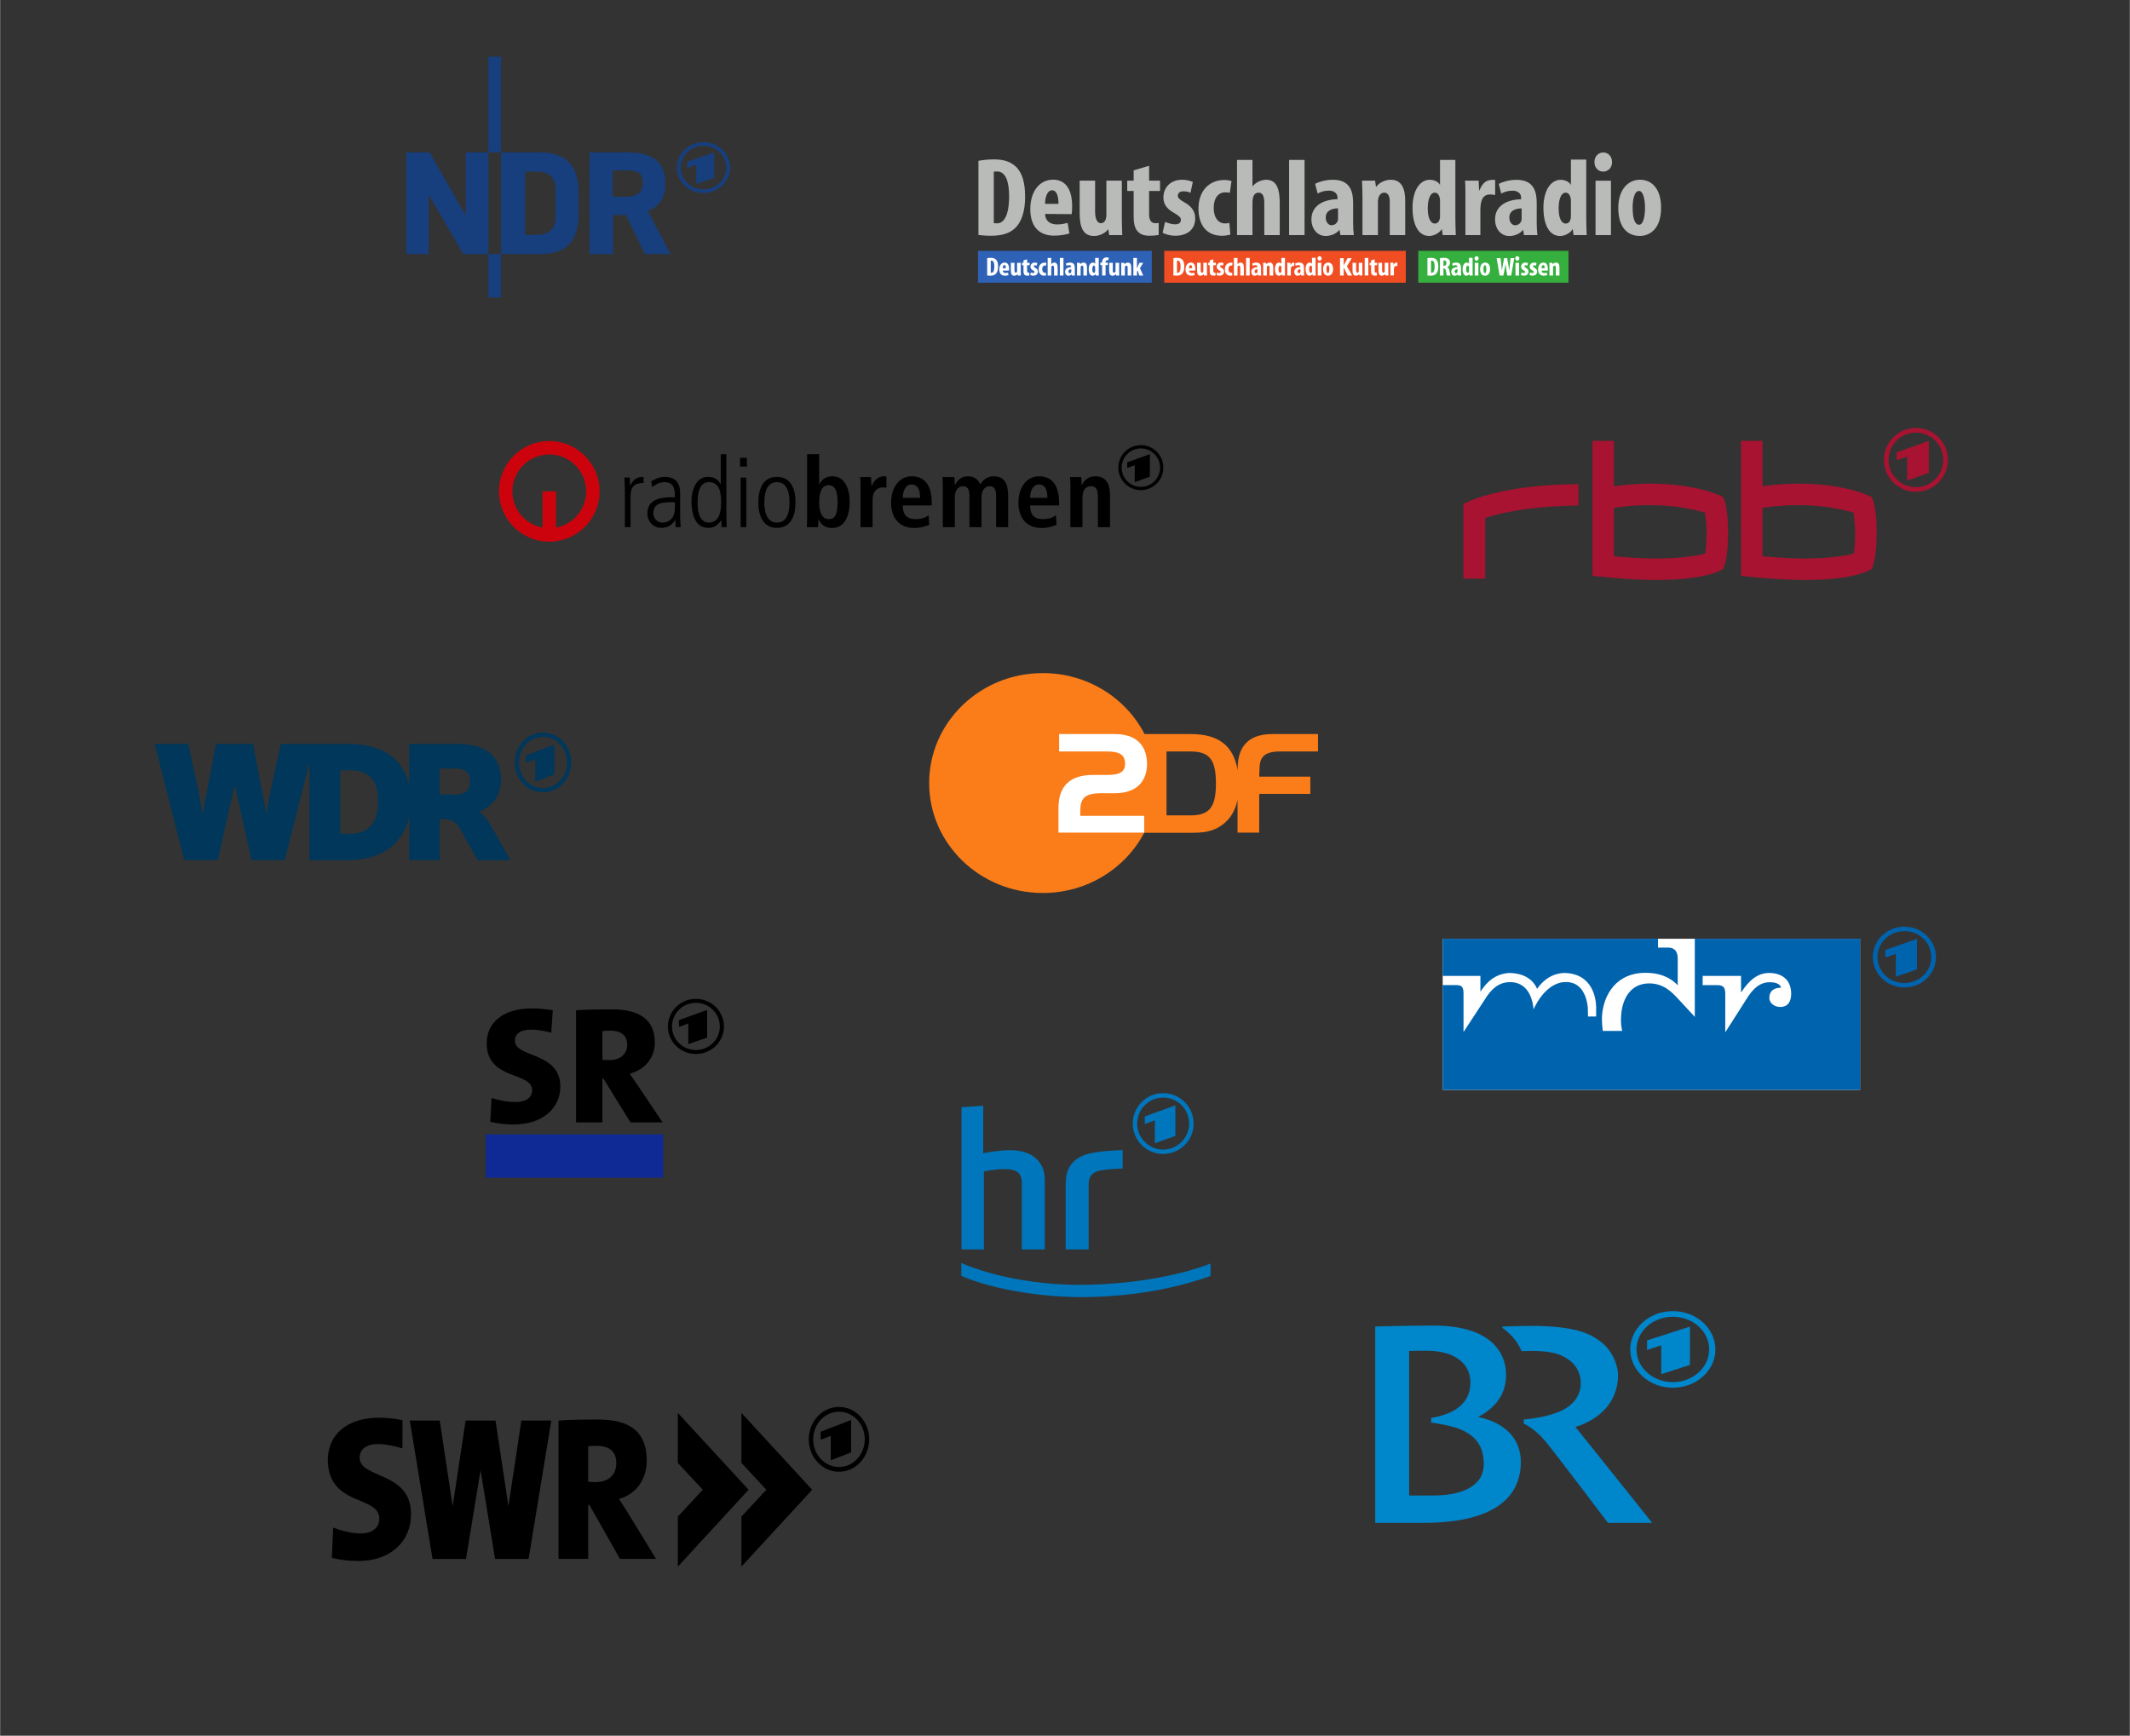 <?xml version="1.0" encoding="UTF-8" standalone="no"?>
<!-- Created with Inkscape (http://www.inkscape.org/) by Marsupilami -->

<svg
   xmlns:dc="http://purl.org/dc/elements/1.1/"
   xmlns:cc="http://creativecommons.org/ns#"
   xmlns:rdf="http://www.w3.org/1999/02/22-rdf-syntax-ns#"
   xmlns:svg="http://www.w3.org/2000/svg"
   xmlns="http://www.w3.org/2000/svg"
   xmlns:sodipodi="http://sodipodi.sourceforge.net/DTD/sodipodi-0.dtd"
   xmlns:inkscape="http://www.inkscape.org/namespaces/inkscape"
   version="1.1"
   width="1400"
   height="1141.086"
   viewBox="-0.445 -0.445 70.986 57.866"
   id="svg3699"
   inkscape:version="0.91 r13725"
   sodipodi:docname="broadcasters.svg">
  <rect x="-0.445" y="-0.445" width="70.986" height="57.866" fill="#333333" stroke="none"/>
  <sodipodi:namedview
     pagecolor="#ffffff"
     bordercolor="#666666"
     borderopacity="1"
     objecttolerance="10"
     gridtolerance="10"
     guidetolerance="10"
     inkscape:pageopacity="0"
     inkscape:pageshadow="2"
     inkscape:window-width="1440"
     inkscape:window-height="878"
     id="namedview8118"
     showgrid="false"
     inkscape:zoom="0.47301576"
     inkscape:cx="901.27187"
     inkscape:cy="616.66815"
     inkscape:window-x="2"
     inkscape:window-y="0"
     inkscape:window-maximized="0"
     inkscape:current-layer="svg3699"
     units="px"
     width="100mm"
     fit-margin-top="40"
     fit-margin-left="50"
     fit-margin-right="50"
     fit-margin-bottom="40" />
  <defs
     id="defs3701" />
  <g
     id="g53247"
     transform="matrix(0.272,0,0,0.287,4.708,23.976)"
     style="stroke-width:1.232">
    <path
       style="fill:#00375a;fill-opacity:1;fill-rule:nonzero;stroke:none;stroke-width:1.232"
       id="path3491"
       d="m 31.189,14.831 3.731,0 0,-4.772 0.285,0 c 0.425,0 1.496,-0.024 2.079,0.919 l 2.292,3.854 4.015,0 -2.089,-3.509 c -0.69,-1.176 -1.258,-1.806 -1.704,-2.13 l 0,-0.039 c 1.259,-0.446 2.636,-1.522 2.636,-3.715 0,-2.716 -1.946,-4.116 -5.394,-4.116 l -5.853,0 0,4.689 -0.037,0 C 30.443,3.182 28.056,1.322 23.698,1.322 l -8.252,0 -1.258,5.516 c -0.264,1.136 -0.487,2.578 -0.487,2.578 l -0.04,0 c 0,0 -0.284,-1.603 -0.547,-2.74 l -1.076,-5.354 -4.53,0 -1.076,5.354 c -0.264,1.137 -0.547,2.74 -0.547,2.74 l -0.041,0 c 0,0 -0.223,-1.441 -0.486,-2.578 L 4.098,1.322 0,1.322 3.61,14.831 l 4.121,0 2.049,-8.661 0.021,0 0.019,0 2.049,8.661 4.056,0 3.005,-11.216 0.04,0 0,1.049 0,10.168 4.606,0 c 4.42,0 6.859,-2.027 7.576,-4.926 l 0.036,0 0,4.926 z m -7.309,-3.062 -1.135,0 0,-7.384 1.034,0 c 2.475,0 3.59,1.095 3.59,3.611 0,2.474 -1.115,3.772 -3.489,3.772 m 13.08,-4.565 -2.04,0 0,-3.021 1.917,0 c 1.279,0 1.806,0.506 1.806,1.52 0,0.934 -0.547,1.501 -1.684,1.501"
       inkscape:connector-curvature="0" />
    <path
       style="fill:#00375a;fill-opacity:1;fill-rule:nonzero;stroke:none;stroke-width:1.232"
       id="path3495"
       d="m 48.963,4.886 0,-3.482 -3.482,1.258 0,0.865 1.153,-0.419 0,2.616 z M 47.573,0 c 1.91,0 3.459,1.558 3.459,3.478 0,1.921 -1.549,3.478 -3.459,3.478 -1.91,0 -3.459,-1.556 -3.459,-3.478 C 44.114,1.558 45.663,0 47.573,0 m 0,0.51 c -1.63,0 -2.951,1.329 -2.951,2.967 0,1.639 1.321,2.967 2.951,2.967 1.63,0 2.953,-1.329 2.953,-2.967 0,-1.639 -1.323,-2.967 -2.953,-2.967"
       inkscape:connector-curvature="0" />
  </g>
  <g
     id="g53259"
     transform="matrix(0.031,0,0,0.03,30.52,21.995)"
     style="stroke-width:0.904">
    <path
       style="fill:#fa7d19;fill-opacity:1;fill-rule:nonzero;stroke:none;stroke-width:0.904"
       id="path2482"
       d="m 280.906,158.116 -25.686,0 0,-71.023 25.686,0 c 20.184,0 27.442,8.635 27.442,35.509 0,26.867 -7.259,35.514 -27.442,35.514 m 96.429,-71.023 40.775,0 0,-19.341 -49.113,0 c -26.415,0 -37.264,14.785 -37.264,37.959 l -0.018,2.266 C 327.299,80.69 311.09,67.752 281.389,67.752 l -49.778,0 C 211.583,27.585 170.118,0 122.194,0 54.734,0 0,54.711 0,122.211 c 0,67.484 54.734,122.155 122.194,122.155 47.644,0 88.849,-27.206 109.004,-66.915 l 50.776,0 c 12.158,0 23.059,-0.723 34.224,-9.616 8.026,-6.385 13.075,-15.359 15.399,-27.137 l 0,36.61 23.276,0 0.034,-43.093 54.941,0 0,-19.18 -54.975,0 0.316,-7.764 c 0,-12.581 3.78,-20.178 22.146,-20.178"
       inkscape:connector-curvature="0" />
    <path
       style="fill:#ffffff;fill-opacity:1;fill-rule:nonzero;stroke:none;stroke-width:0.904"
       id="path2486"
       d="m 176.303,113.181 15.17,0 c 12.076,0 19.185,-2.421 19.185,-12.645 0,-10.505 -7.109,-13.442 -19.477,-13.442 l -51.459,0 0,-19.341 59.864,0 c 30.374,0 34.671,21.258 34.671,33.111 0,12.616 -5.147,32.627 -34.711,32.627 l -14.688,0 c -18.378,0 -22.336,6.644 -22.336,19.215 l 0,5.875 68.722,0 0,18.726 -92.2,0 0,-27.218 c 0,-23.139 10.884,-36.909 37.259,-36.909"
       inkscape:connector-curvature="0" />
  </g>
  <g
     id="g53265"
     transform="matrix(0.087,0,0,-0.083,8.052,67.555)"
     style="fill:#173e7d">
    <path
       id="path53267"
       d="m 89.393,796.502 4.837,0 0,-38.424 -4.837,0 z"
       inkscape:connector-curvature="0" />
    <path
       id="path53269"
       d="m 89.393,717.233 4.837,0 0,-17.45 -4.837,0 z"
       inkscape:connector-curvature="0" />
    <path
       id="path53271"
       d="m 80.729,758.078 8.664,0 0,-40.846 -9.619,0 -13.222,23.815 0,-23.815 -8.664,0 0,40.848 9.039,-10e-4 13.802,-25.442 z"
       inkscape:connector-curvature="0" />
    <path
       id="path53273"
       d="m 108.682,758.083 c 9.819,0 14.608,-4.53 15.257,-14.235 l 0,-12.292 c -0.743,-10.392 -5.438,-14.322 -15.257,-14.322 l -14.453,0 0,40.844 z m -0.851,-7.733 -4.334,0.003 0,-25.423 4.334,0 c 4.295,0 7.312,1.796 7.312,7.503 l 0,10.505 c 0,5.419 -2.742,7.412 -7.312,7.412"
       inkscape:connector-curvature="0"
       style="fill-rule:evenodd" />
    <path
       id="path53275"
       d="m 142.749,750.844 -5.751,0.002 0,-10.555 5.751,0 c 3.507,0 5.791,1.987 5.791,5.535 0,3.549 -1.618,5.018 -5.791,5.018 m -0.66,-17.918 7.287,-15.693 9.759,0 -8.657,17.316 c 4.888,1.937 6.825,5.874 6.725,11.167 -0.151,8.051 -4.171,12.362 -14.825,12.362 l -14.235,0 0,-40.845 9.031,0 0,15.663 z"
       inkscape:connector-curvature="0"
       style="fill-rule:evenodd" />
    <path
       id="path53277"
       d="m 171.797,762.175 c 5.641,0 10.214,-4.573 10.214,-10.214 0,-5.641 -4.573,-10.214 -10.214,-10.214 -5.641,0 -10.214,4.573 -10.214,10.214 0,5.641 4.573,10.214 10.214,10.214 m 4.102,-14.35 0,10.225 -10.281,-3.691 0,-2.54 3.404,1.23 0,-7.685 z m -4.102,12.851 c -4.813,0 -8.716,-3.902 -8.716,-8.715 0,-4.814 3.903,-8.716 8.716,-8.716 4.814,0 8.716,3.902 8.716,8.716 0,4.813 -3.902,8.715 -8.716,8.715"
       inkscape:connector-curvature="0"
       style="fill-rule:evenodd" />
  </g>
  <g
     id="layer1"
     transform="matrix(0.018,0,0,0.018,39.249,10.017)"
     style="stroke-width:1.219">
    <g
       id="g2028"
       transform="matrix(1.151,0,0,1.151,-191.538,-54.258)"
       style="stroke-width:1.059">
      <path
         id="path4554"
         style="fill:#a71330;fill-rule:nonzero;stroke:none;stroke-width:1.059"
         d="m 1030.426,398.513 c 0,-46.297 -8.281,-56.648 -8.281,-56.648 0,0 -38.769,-21.455 -118.19,-21.455 -16.938,0.188 -36.887,1.317 -57.213,4.14 l 0,-73.022 -34.441,0 0,217.184 c 0,0 55.143,6.775 102.005,6.775 86.008,0 108.027,-17.879 108.027,-17.879 0,0 8.093,-11.48 8.093,-59.095 m -34.629,1.506 c 0,12.798 -0.941,25.219 -1.882,32.747 -10.916,3.011 -35.57,8.093 -79.044,8.093 -19.008,0.188 -41.592,-1.317 -68.129,-3.576 l 0,-77.915 c 73.398,-10.916 126.283,1.506 146.608,7.904 0.941,7.528 2.447,19.949 2.447,32.747"
         inkscape:connector-curvature="0" />
      <path
         id="path4556"
         style="fill:#a71330;fill-rule:nonzero;stroke:none;stroke-width:1.059"
         d="m 1269.441,398.513 c 0,-46.297 -8.281,-56.648 -8.281,-56.648 0,0 -38.958,-21.455 -118.19,-21.455 -17.126,0.188 -37.076,1.317 -57.213,4.14 l 0,-73.022 -34.629,0 0,217.184 c 0,0 55.143,6.775 102.193,6.775 85.82,0 108.027,-17.879 108.027,-17.879 0,0 8.093,-11.48 8.093,-59.095 m -34.629,1.506 c 0,12.798 -1.129,25.219 -1.882,32.747 -11.104,3.011 -35.758,8.093 -79.044,8.093 -19.197,0.188 -41.781,-1.317 -68.129,-3.576 l 0,-77.915 c 73.398,-10.916 126.094,1.506 146.608,7.904 0.941,7.528 2.447,19.949 2.447,32.747"
         inkscape:connector-curvature="0" />
      <path
         id="path4558"
         style="fill:#a71330;fill-rule:nonzero;stroke:none;stroke-width:1.059"
         d="m 789.717,321.162 c -132.493,0.753 -185.19,31.994 -185.19,31.994 l 0,120.072 35.194,0 0,-97.488 c 16.562,-5.458 63.235,-19.008 149.996,-20.137 z"
         inkscape:connector-curvature="0" />
      <path
         id="path4560"
         style="fill:#a71330;fill-rule:evenodd;stroke:none;stroke-width:1.059"
         d="m 1332.677,230.826 c 28.418,0 51.379,22.96 51.379,51.379 0,28.418 -22.96,51.379 -51.379,51.379 -28.418,0 -51.567,-22.96 -51.567,-51.379 0,-28.418 23.149,-51.379 51.567,-51.379 m 20.702,72.269 0,-51.567 -51.944,18.632 0,12.798 17.126,-6.211 0,38.769 z m -20.702,-64.741 c -24.278,0 -44.039,19.573 -44.039,43.851 0,24.278 19.761,43.851 44.039,43.851 24.278,0 43.851,-19.573 43.851,-43.851 0,-24.278 -19.573,-43.851 -43.851,-43.851"
         inkscape:connector-curvature="0" />
    </g>
  </g>
  <g
     id="g53321"
     transform="matrix(0.037,0,0,0.037,16.004,13.6)"
     style="stroke-width:1.002">
    <path
       id="path53311"
       d="m 50.113,29.913 c -18.339,0 -33.217,14.873 -33.217,33.226 0,16.283 11.711,29.82 27.169,32.67 l 0,-32.679 12.108,0 0,32.679 C 71.625,92.959 83.335,79.422 83.335,63.139 83.334,44.786 68.46,29.913 50.113,29.913 m 0,-12.104 c 25.036,0 45.33,20.298 45.33,45.329 0,25.036 -20.293,45.331 -45.33,45.331 C 25.084,108.469 4.79,88.174 4.79,63.138 4.79,38.107 25.083,17.809 50.113,17.809"
       inkscape:connector-curvature="0"
       style="fill:#cc030c;stroke-width:1.002" />
    <path
       id="path53313"
       d="m 118.215,64.557 c 0,-4.646 -0.268,-9.207 -0.353,-13.85 l 4.734,0 c 0.089,2.625 0.265,5.259 0.353,7.1 l 0.174,0 c 3.245,-6.405 7.012,-7.718 11.924,-7.718 l 0,5.442 c -8.066,0 -11.749,3.499 -11.749,11.739 l 0,28.146 -5.083,0 z m 45.053,8.327 c -10.519,0 -19.375,0 -19.375,10.176 0,3.767 2.803,8.234 8.242,8.234 2.37,0 11.132,-0.963 11.132,-13.146 l 0,-5.264 z m 4.74,12.537 c 0,3.333 0.26,6.667 0.525,9.996 l -4.562,0 -0.354,-6.4 -0.172,0 c -3.07,4.916 -6.75,7.014 -12.542,7.014 -6.925,0 -12.446,-5.699 -12.446,-12.971 0,-14.297 15.167,-14.555 21.568,-14.555 l 3.242,0 c 0,-5.612 0,-13.681 -9.293,-13.681 -5.965,0 -10.693,4.207 -11.221,4.648 l -0.787,-5.436 c 4.208,-2.283 7.363,-3.942 12.272,-3.942 13.769,0 13.769,11.565 13.769,14.812 l 0,20.515 z m 15.686,-12.356 c 0,3.677 0,18.229 10.165,18.229 8.676,0 11.047,-8.585 11.047,-17.705 0,-5.964 0,-18.765 -10.957,-18.765 -7.624,0 -10.255,7.887 -10.255,18.241 m 25.946,7.542 c 0,7.011 0.179,10.958 0.354,14.81 l -4.737,0 0,-6.133 -0.18,0 c -3.321,4.205 -6.131,6.746 -11.738,6.746 -14.557,0 -15.084,-18.409 -15.084,-24.634 0,-8.504 3.599,-21.307 14.821,-21.307 5.699,0 9.021,2.28 11.307,6.402 l 0.177,0 0,-26.827 5.082,0 0,50.943 z m 12.359,-47.699 6.136,0 0,7.887 -6.136,0 z m 0.526,17.8 5.085,0 0,44.709 -5.085,0 z M 255.21,96.03 c -13.066,0 -16.744,-11.747 -16.744,-22.965 0,-11.23 3.678,-22.976 16.744,-22.976 13.067,0 16.742,11.745 16.742,22.976 10e-4,11.218 -3.674,22.965 -16.742,22.965 m 0,-4.726 c 11.313,0 11.313,-14.652 11.313,-18.239 0,-3.594 0,-18.241 -11.313,-18.241 -11.313,0 -11.313,14.647 -11.313,18.241 0,3.587 0,18.239 11.313,18.239 m 38.048,-18.591 c 0,8.497 2.193,15.428 8.591,15.428 6.318,0 7.98,-5.259 7.98,-15.686 0,-9.039 -2.104,-14.912 -8.157,-14.912 -5.964,0 -8.414,6.404 -8.414,15.17 m 0,-43.049 0,27.095 0.171,0 c 1.583,-3.508 5.172,-7.193 11.668,-7.193 9.729,0 15.608,8.593 15.608,23.322 0,12.533 -4.656,23.24 -15.87,23.24 -7.022,0 -10.264,-3.87 -12.011,-7.722 l -0.271,0 c 0,3.071 -0.168,5.694 -0.349,7.011 l -10.171,0 c 0.262,-1.668 0.351,-4.47 0.351,-7.711 l 0,-58.042 z m 37.255,65.753 10.867,0 0,-24.719 c 0,-8.415 4.917,-11.137 9.387,-11.137 1.142,0 2.1,0.175 3.065,0.435 l 0,-10.165 c -0.608,-0.091 -1.141,-0.266 -1.837,-0.266 -6.76,0 -10.175,5.438 -11.491,8.942 l -0.172,0 c 0,-2.72 -0.266,-5.525 -0.354,-8.242 l -9.821,0 c 0.268,2.014 0.355,4.647 0.355,7.453 l 0,37.699 z m 53.636,-26.479 c 0,-7.976 -2.628,-12.007 -7.536,-12.007 -5.695,0 -8.066,6.045 -8.066,12.007 z m 8.246,24.288 c -2.277,0.969 -7.01,2.901 -13.5,2.901 -14.559,0 -20.87,-10.439 -20.87,-22.63 0,-13.495 7.104,-23.933 18.589,-23.933 9.731,0 18.06,5.7 18.06,24.116 l 0,2.098 -26.126,0 c 0,7.718 3.065,12.361 11.481,12.361 6.667,0 9.823,-2.015 11.841,-3.504 z m 12.197,2.191 10.868,0 0,-27.347 c 0,-5.003 2.54,-9.563 7.368,-9.563 4.032,0 5.786,2.806 5.786,8.421 l 0,28.488 10.868,0 0,-27.346 c 0,-5.003 2.541,-9.563 7.369,-9.563 4.029,0 5.787,2.806 5.787,8.421 l 0,28.488 10.867,0 0,-27.883 c 0,-10.953 -3.153,-17.968 -12.971,-17.968 -6.662,0 -9.909,4.031 -12.104,7.193 -1.316,-2.458 -3.767,-7.193 -11.394,-7.193 -6.229,0 -9.739,4.294 -11.403,7.801 l -0.175,0 c 0,-2.363 -0.264,-4.732 -0.341,-7.101 l -10.883,0 c 0.172,1.668 0.355,4.118 0.355,7.367 l 0,37.785 z m 94.251,-26.479 c 0,-7.976 -2.632,-12.007 -7.542,-12.007 -5.696,0 -8.057,6.045 -8.057,12.007 z m 8.241,24.288 c -2.277,0.969 -7.008,2.901 -13.5,2.901 -14.55,0 -20.867,-10.439 -20.867,-22.63 0,-13.495 7.093,-23.933 18.584,-23.933 9.734,0 18.066,5.7 18.066,24.116 l 0,2.098 -26.123,0 c 0,7.718 3.059,12.361 11.476,12.361 6.674,0 9.819,-2.015 11.835,-3.504 z m 12.465,2.191 10.868,0 0,-26.296 c 0,-5.792 2.021,-10.613 7.714,-10.613 4.48,0 6.229,2.888 6.229,9.819 l 0,27.09 10.872,0 0,-29.105 c 0,-9.119 -3.068,-16.747 -13.328,-16.747 -7.369,0 -10.435,4.908 -12.015,7.628 l 0.094,0 -0.261,0 c 0,-2.28 -0.263,-4.648 -0.355,-6.928 l -10.173,0 c 0.264,2.014 0.355,4.647 0.355,7.453 z m 71.616,-45.451 -13.649,4.888 0,-15.26 -6.763,2.447 0,-5.051 20.412,-7.327 z m -8.139,-25.518 c 9.556,0 17.301,7.75 17.301,17.305 0,9.555 -7.745,17.313 -17.301,17.313 -9.558,0 -17.311,-7.758 -17.311,-17.313 0,-9.555 7.754,-17.305 17.311,-17.305 z m 0,-2.972 c -11.2,0 -20.282,9.08 -20.282,20.276 0,11.202 9.082,20.286 20.282,20.286 11.2,0 20.274,-9.084 20.274,-20.286 0.001,-11.196 -9.073,-20.276 -20.274,-20.276 z"
       inkscape:connector-curvature="0"
       style="stroke-width:1.002" />
  </g>
  <g
     id="layer1-1"
     transform="matrix(0.029,0,0,0.028,47.123,29.952)"
     style="stroke-width:1.152">
    <g
       id="Layer_x0020_1"
       style="fill-rule:evenodd;stroke-width:1.152"
       transform="matrix(3.543307e-5,0,0,3.543307e-5,-1.808568e-4,0.002)">
      <g
         id="_94941480"
         style="stroke-width:1.152">
        <rect
           id="_94974232"
           style="fill:#ffffff;fill-opacity:1;stroke-width:1.152"
           y="906960"
           x="500005"
           height="5076920"
           width="13538900" />
        <path
           id="_96356968"
           style="fill:#0063ad;stroke-width:1.152"
           d="m 15477500,500000 c 564470,0 1022510,456840 1022510,1022610 0,564190 -458040,1022510 -1022510,1022510 -565500,0 -1023820,-458320 -1023820,-1022510 0,-565870 458320,-1022520 1023820,-1022520 m 409560,1435890 0,-1023820 -1029110,369630 0,254840 340750,-122770 0,768880 z M 15477500,649710 c -482560,0 -872810,390340 -872810,872900 0,481260 390250,872810 872810,872810 481260,-100 871500,-391550 871500,-872810 0,-482650 -390240,-872810 -871500,-872900 z M 500000,906960 l 6985340,0 0,298120 339070,0 c 214900,0 299420,153700 299420,362390 l 0,901960 c -280470,-304340 -634970,-418380 -1052050,-418380 -915060,0 -1350170,707680 -1402550,1433380 -3900,49780 -12810,231710 24240,519610 l 627070,0 c 0,-11420 -21920,-117570 -30740,-193260 -12820,-129190 -3990,-292920 -1390,-332570 41050,-574690 316220,-1077870 926580,-1071280 490170,6500 759130,349200 889520,482560 l 573300,642400 0,-2624930 5361100,0 0,5076920 -13538900,0 0,-3520670 437610,0 c 212490,0 238130,98630 238130,303410 l 0,1274480 767860,-1215870 c 186860,-269980 399250,-447830 701270,-460650 716880,-26930 786990,756530 800090,901040 l 6220,6500 c 0,0 335450,-842340 966140,-907540 641190,-63890 764060,596330 788670,835850 4920,52380 7520,319750 7520,319750 l 263760,-90 c 1300,0 1300,-265980 1300,-319660 -5300,-276580 -107830,-1139170 -1053350,-1144090 -413470,25540 -677220,262090 -863990,532340 -122860,-295890 -400640,-526120 -908650,-532340 -464540,31670 -735820,321060 -929180,630690 l 90,-532430 -1223490,0 0,-1247640 z m 9165960,3144540 752630,-1222280 c 182770,-271280 386250,-461940 689660,-461940 139590,-100 335460,32040 367220,184070 -227630,0 -380030,106520 -380030,343060 0,191970 184440,304720 354490,304720 253630,-100 354490,-192060 354490,-443000 0,-455440 -285400,-699790 -715200,-699790 -367590,-90 -651680,244350 -898720,641190 l -12730,-7990 0,-534940 -1245030,0 0,311210 479680,0 c 208680,0 253540,98350 253540,303140 z"
           inkscape:connector-curvature="0" />
      </g>
    </g>
  </g>
  <g
     transform="matrix(0.02,0,0,0.018,38.638,42.947)"
     id="layer1-8"
     style="stroke-width:1.109">
    <path
       inkscape:connector-curvature="0"
       id="path10"
       style="fill:#0086cb;fill-rule:evenodd;stroke-width:1.109"
       d="m 833.484,28.136 c -33.438,0 -60.531,27.103 -60.531,60.531 0,33.445 27.093,60.556 60.531,60.556 33.435,0 60.564,-27.111 60.564,-60.556 0,-33.427 -27.129,-60.531 -60.564,-60.531 z m 28.516,89.263 0,-71.021 -71.432,25.634 0,17.651 23.651,-8.554 0,53.388 z m -28.516,-99.673 c 39.217,0 70.966,31.76 70.966,70.941 0,39.189 -31.75,70.959 -70.966,70.959 -39.173,0 -70.941,-31.77 -70.941,-70.959 0,-39.181 31.768,-70.941 70.941,-70.941 z M 671.169,232.28 c 41.436,-14.327 71.085,-47.364 71.085,-96.431 0,-12.288 -6.224,-42.127 -28.814,-61.373 -14.888,-12.686 -36.417,-27.699 -105.917,-29.376 -14.371,-0.352 -58.065,1.205 -58.065,1.205 l 0,2.512 c 12.339,9.424 25.606,25.043 31.986,43.049 6.64,-0.218 16.69,-0.753 26.621,-0.218 27.91,1.487 40.062,6.706 52.638,16.593 12.65,9.93 19.454,26.985 19.372,42.461 -0.08,21.113 -10.102,42.933 -40.583,55.355 -24.666,10.058 -54.494,12.27 -54.494,12.27 l -0.021,7.693 c 0,0 17.861,8.553 35.711,32.158 15.378,20.315 104.633,151.704 104.633,151.704 l 73.74,0 c 0,0 -119.166,-166.003 -127.891,-177.6 l 0,0 z m -235.865,126.902 -41.292,0 0,-267.841 c 0.578,0 18.53,-0.229 29.711,-0.229 46.103,0 71.665,23.841 72.382,56.562 0.444,19.863 -5.445,38.919 -25.706,52.936 -16.539,11.463 -39.581,14.879 -39.581,14.879 l 0,8.626 c 0,0 31.943,4.757 48.16,12.342 30.204,14.099 39.173,36.009 39.381,64.335 0.336,44.791 -42.905,58.391 -83.054,58.391 z m -97.783,-312.991 0,363.689 80.702,0 c 105.945,0 161.953,-39.037 161.953,-112.914 0,-43.981 -27.62,-73.078 -71.095,-83.172 28.326,-16.762 46.519,-41.403 46.519,-78.118 0,-39.263 -23.304,-91.158 -120.904,-91.158 -41.089,0 -86.121,1.328 -97.174,1.672 l 0,0.001 z" />
  </g>
  <g
     transform="matrix(0.027,0,0,0.028,8.134,38.099)"
     id="layer1-6"
     inkscape:label="Ebene 1"
     style="stroke-width:0.904">
    <g
       style="fill:#000000;stroke-width:0.904"
       transform="matrix(1.001,0,0,1.001,247.263,-503.044)"
       id="g76">
      <g
         style="fill:#000000;stroke-width:0.904"
         id="g2147">
        <path
           style="fill:#000000;stroke-width:0.904"
           d="m 271.319,807.943 0,59.485 30.751,31.945 -30.751,31.942 0,59.489 87.266,-91.43 z"
           id="path4654"
           inkscape:connector-curvature="0" />
        <path
           style="fill:#000000;stroke-width:0.904"
           d="m 195.456,867.848 c 0,-12.908 -7.292,-20.704 -24.533,-20.704 -3.752,0 -8.001,0.245 -10.138,0.49 l 0,42.135 c 1.889,0.245 5.674,0.49 9.21,0.49 15.564,0 25.461,-8.528 25.461,-22.411 m 48.974,113.753 -44.51,0 -37.711,-64.307 -1.425,0 0,64.307 -36.589,0 0,-164.542 c 13.375,-0.979 30.502,-1.224 49.581,-1.224 37.411,0 59.226,13.945 59.226,48.85 0,22.165 -13.127,40.188 -34.258,45.547 4.22,6.328 8.22,12.418 12.224,18.508 z"
           id="path4656"
           inkscape:connector-curvature="0" />
        <path
           style="fill:#000000;stroke-width:0.904"
           d="m -122.775,984.089 c -10.96,0 -22.472,-1.224 -32.614,-3.668 l 1.644,-36.052 c 9.046,3.412 22.476,6.96 33.714,6.96 13.54,0 23.214,-5.853 23.214,-17.558 0,-28.04 -62.134,-14.15 -63.504,-68.761 -0.548,-30.93 23.572,-51.36 63.255,-51.36 8.443,0 18.994,0.972 28.833,2.919 l -0.08,33.579 c -8.907,-2.682 -20.777,-5.133 -30.148,-5.133 -15.268,0 -22.666,6.828 -22.666,16.093 0,25.599 63.42,15.849 63.42,67.3 -10e-4,31.967 -24.585,55.681 -65.068,55.681"
           id="path4658"
           inkscape:connector-curvature="0" />
        <path
           style="fill:#000000;stroke-width:0.904"
           d="m 78.371,817.077 -15.955,101.897 -15.95,-101.897 -8.385,0 -20.119,0 -8.359,0 -15.951,101.897 -15.976,-101.898 -36.892,0 28.011,164.605 12.827,0 24.035,0 4.443,0 17.924,-105.646 17.924,105.646 4.439,0 24.065,0 12.827,0 27.982,-164.605 -36.89,0 z"
           id="path4660"
           inkscape:connector-curvature="0" />
        <path
           style="fill:#000000;stroke-width:0.904"
           d="m 349.729,807.943 0,59.485 30.751,31.945 -30.751,31.942 0,59.489 87.269,-91.43 z"
           id="path4662"
           inkscape:connector-curvature="0" />
        <path
           style="fill:#000000;stroke-width:0.904"
           d="m 470.05,800.852 c 20.583,0 37.272,17.259 37.272,38.551 0,21.296 -16.689,38.555 -37.272,38.555 -20.583,0 -37.247,-17.259 -37.247,-38.555 10e-4,-21.292 16.664,-38.551 37.247,-38.551 m 14.965,54.162 0,-38.595 -37.495,13.93 0,9.587 12.418,-4.64 0,29.008 z m -14.965,-48.51 c -17.544,0 -31.796,14.731 -31.796,32.899 0,18.168 14.252,32.895 31.796,32.895 17.566,0 31.818,-14.727 31.818,-32.895 0,-18.168 -14.252,-32.899 -31.818,-32.899"
           id="path4664"
           inkscape:connector-curvature="0" />
      </g>
    </g>
  </g>
  <g
     id="g254"
     transform="matrix(0.157,0,0,-0.156,23.226,118.579)"
     style="stroke-width:1.115">
    <path
       d="m 155.493,712.736 -0.191,1.316 c -0.477,-0.91 -1.748,-1.508 -2.68,-1.508 -2.608,0 -3.542,3.016 -3.542,5.983 0,3.997 1.699,6.031 3.663,6.031 1.004,0 1.914,-0.502 2.177,-1.125 l 0,5.361 3.254,0 0,-12.421 c 0,-1.197 0.047,-2.44 0.095,-3.637 z m -11.246,0 0,7.227 c 0,0.957 -0.312,1.842 -1.173,1.842 -0.479,0 -0.861,-0.262 -1.124,-0.812 -0.121,-0.264 -0.216,-0.695 -0.216,-1.245 l 0,-7.012 -3.279,0 0,7.993 c 0,1.197 -0.048,2.466 -0.096,3.638 l 2.776,0 0.192,-1.365 c 0.694,1.006 2.01,1.556 3.159,1.556 2.345,0 3.039,-2.01 3.039,-4.451 l 0,-7.371 z m -10.482,0 -0.192,1.148 c -0.718,-0.957 -1.962,-1.34 -2.943,-1.34 -1.747,0 -3.015,1.508 -3.015,3.543 0,3.086 2.775,4.282 5.528,4.307 l 0,0.431 c 0,0.765 -0.67,1.411 -1.772,1.411 -0.956,0 -1.722,-0.214 -2.44,-0.621 l -0.528,2.081 c 0.744,0.384 2.107,0.862 3.782,0.862 3.901,0 4.284,-2.872 4.284,-5.098 l 0,-4.163 c 0,-0.91 0.048,-1.771 0.144,-2.561 z m -10.889,0 0,16.058 3.279,0 0,-9.072 0,-6.986 z m -5.265,0 0,6.915 c 0,1.174 -0.262,2.154 -1.196,2.154 -0.455,0 -0.909,-0.19 -1.172,-0.956 -0.048,-0.168 -0.144,-0.67 -0.144,-0.981 l 0,-7.132 -3.279,0 0,16.058 3.279,0 0,-5.672 c 0.359,0.479 0.861,0.814 1.268,1.03 0.407,0.215 1.125,0.406 1.627,0.406 2.322,0 2.895,-2.106 2.895,-5.025 l 0,-6.797 z m -7.323,9.022 c -0.262,0.072 -0.55,0.119 -0.933,0.119 -1.483,0 -2.488,-1.196 -2.488,-3.326 0,-2.058 0.933,-3.326 2.416,-3.326 0.336,0 0.647,0.047 0.91,0.12 l 0.216,-2.513 c -0.359,-0.096 -1.03,-0.24 -1.796,-0.24 -3.039,0 -4.977,2.034 -4.977,5.816 0,3.709 2.225,6.102 5.504,6.102 0.622,0 1.173,-0.12 1.507,-0.215 z m -11.63,-9.166 c -0.909,0 -2.058,0.287 -2.632,0.647 l 0.526,2.321 c 0.551,-0.24 1.388,-0.527 2.106,-0.527 0.814,0 1.245,0.336 1.245,0.958 0,0.526 -0.383,0.861 -1.413,1.459 -1.985,1.077 -2.297,2.346 -2.297,3.303 0,2.13 1.484,3.805 3.973,3.805 0.909,0 1.651,-0.215 2.273,-0.455 l -0.502,-2.345 c -0.431,0.239 -0.934,0.335 -1.508,0.335 -0.838,0 -1.172,-0.455 -1.172,-0.957 0,-0.431 0.238,-0.742 1.412,-1.412 1.818,-1.006 2.273,-2.25 2.273,-3.423 0,-2.417 -1.723,-3.709 -4.284,-3.709 m -5.504,9.573 0,-5.026 c 0,-1.532 0.694,-1.867 1.388,-1.867 0.24,0 0.43,0.025 0.647,0.048 l 0,-2.56 c -0.479,-0.097 -1.15,-0.168 -1.939,-0.168 -0.934,0 -1.747,0.191 -2.321,0.742 -0.695,0.599 -1.053,1.556 -1.053,3.447 l 0,5.384 -1.364,0 0,2.202 1.364,0 0,2.201 3.278,0.982 0,-3.183 2.321,0 0,-2.202 z m -8.472,-9.429 -0.191,1.267 c -0.67,-0.908 -1.915,-1.459 -3.039,-1.459 -2.202,0 -3.039,1.675 -3.039,4.859 l 0,6.964 3.278,0 0,-6.582 c 0,-1.603 0.455,-2.513 1.221,-2.513 0.358,0 0.718,0.168 0.933,0.599 0.119,0.239 0.24,0.646 0.24,1.101 l 0,7.395 3.278,0 0,-7.994 c 0,-1.197 0.048,-2.465 0.096,-3.637 z m -7.968,4.476 -5.648,0.047 c 0.048,-1.484 1.029,-2.25 2.585,-2.25 0.837,0 1.579,0.167 2.201,0.336 l 0.383,-2.25 c -0.838,-0.288 -2.082,-0.479 -3.254,-0.479 -3.231,0 -5.05,2.01 -5.05,5.672 0,3.973 2.129,6.294 4.81,6.294 2.465,0 4.069,-1.771 4.069,-5.648 0,-0.837 -0.025,-1.365 -0.096,-1.722 m -12.182,-3.137 c -1.1,-0.98 -2.655,-1.483 -5.001,-1.483 -1.005,0 -1.962,0.095 -2.608,0.168 l 0,15.842 c 0.79,0.168 2.01,0.311 3.278,0.311 2.106,0 3.566,-0.502 4.642,-1.531 1.389,-1.292 1.987,-3.47 1.987,-6.485 0,-3.087 -0.766,-5.505 -2.298,-6.822 m 90.388,5.839 c 0,0.241 0,0.48 -0.048,0.719 -0.144,0.622 -0.455,1.172 -1.077,1.172 -0.982,0 -1.483,-1.459 -1.483,-3.374 0,-2.369 0.764,-3.23 1.483,-3.23 0.407,0 0.79,0.191 0.982,0.742 0.095,0.215 0.143,0.455 0.143,0.813 z m -21.657,-1.458 c -1.413,-0.025 -2.609,-0.551 -2.609,-1.963 0,-1.196 0.741,-1.652 1.22,-1.652 0.455,0 1.053,0.24 1.292,0.863 0.072,0.119 0.097,0.358 0.097,0.573 z m -60.713,3.853 c -1.03,0 -1.484,-1.532 -1.484,-2.896 l 2.848,0 c 0,1.507 -0.311,2.896 -1.364,2.896 m -11.631,4.02 c -0.215,0 -0.359,0 -0.742,-0.024 l 0,-11.008 c 0.359,-0.048 0.527,-0.048 0.718,-0.048 1.364,0 2.537,1.532 2.537,5.839 0,3.231 -0.814,5.241 -2.513,5.241 m 125.038,2.552 -3.253,0 0,-5.455 c -0.262,0.623 -1.171,1.125 -2.176,1.125 -1.961,0 -3.66,-2.034 -3.66,-6.029 0,-2.967 0.933,-5.98 3.541,-5.98 0.932,0 2.2,0.597 2.678,1.507 l 0.192,-1.316 2.774,0 c -0.048,1.196 -0.096,2.44 -0.096,3.636 z m -3.253,-12.129 c 0,-0.358 -0.047,-0.598 -0.143,-0.813 -0.192,-0.551 -0.573,-0.742 -0.981,-0.742 -0.717,0 -1.482,0.862 -1.482,3.23 0,1.914 0.501,3.373 1.482,3.373 0.623,0 0.933,-0.55 1.077,-1.173 0.047,-0.239 0.047,-0.478 0.047,-0.717 z m -7.257,2.701 c 0,2.226 -0.382,5.096 -4.281,5.096 -1.674,0 -3.038,-0.479 -3.779,-0.861 l 0.526,-2.082 c 0.718,0.407 1.483,0.623 2.439,0.623 1.1,0 1.771,-0.646 1.771,-1.412 l 0,-0.431 c -2.752,-0.023 -5.525,-1.22 -5.525,-4.306 0,-2.033 1.266,-3.542 3.013,-3.542 0.982,0 2.224,0.384 2.943,1.341 l 0.191,-1.148 2.845,0 c -0.095,0.789 -0.143,1.65 -0.143,2.56 z m -3.205,-3.181 c 0,-0.216 -0.024,-0.455 -0.095,-0.575 -0.239,-0.622 -0.837,-0.861 -1.292,-0.861 -0.478,0 -1.221,0.455 -1.221,1.651 0,1.411 1.197,1.938 2.608,1.961 z m 25.111,8.293 c -2.368,0 -4.592,-1.937 -4.592,-6.052 0,-3.637 1.578,-5.958 4.592,-5.958 1.674,0 4.497,1.077 4.497,6.054 0,3.492 -1.555,5.956 -4.497,5.956 m -0.159,-9.617 c -0.932,0 -1.387,1.388 -1.387,3.636 0,1.723 0.36,3.589 1.364,3.589 0.884,0 1.268,-1.866 1.268,-3.589 0,-1.841 -0.384,-3.636 -1.245,-3.636 m -5.987,9.415 0,-3.849 0,-7.781 -3.274,0 0,11.63 z m -1.638,6.032 c -1.004,0 -1.888,-0.813 -1.864,-2.057 -0.024,-1.196 0.813,-2.033 1.842,-2.033 1.052,0 1.913,0.837 1.889,2.033 0,1.244 -0.837,2.057 -1.867,2.057 m -29.263,-17.662 3.176,0 0,5.203 c 0,1.698 0.222,3.485 2.07,3.485 0.442,0 0.724,-0.045 1.066,-0.134 l 0,3.261 -0.463,0 c -1.829,0 -2.271,-1.028 -2.914,-2.279 l -0.039,0 c -0.021,0.693 -0.062,1.408 -0.082,2.1 l -2.895,0 c 0.061,-0.603 0.081,-1.317 0.081,-2.434 z"
       style="fill:#b9bbb9;fill-opacity:1;fill-rule:nonzero;stroke:none;stroke-width:1.115"
       id="path284"
       inkscape:connector-curvature="0" />
    <path
       inkscape:connector-curvature="0"
       d="m 93.727,702.561 -36.892,0 0,6.806 36.892,0 z"
       style="fill:#2e62b7;fill-opacity:1;fill-rule:nonzero;stroke:none;stroke-width:1.115"
       id="path286" />
    <path
       d="m 83.177,704.101 0,2.223 -0.37,0 0,0.522 0.37,0 0,0.078 c 0,0.311 0.065,0.563 0.284,0.786 0.161,0.168 0.395,0.254 0.657,0.254 0.19,0 0.368,-0.028 0.471,-0.063 l -0.112,-0.572 c -0.059,0.022 -0.137,0.037 -0.228,0.037 -0.243,0 -0.335,-0.145 -0.335,-0.424 l 0,-0.096 0.475,0 0,-0.522 -0.475,0 0,-2.223 z m 6.632,-0.009 0,3.757 0.767,0 0,-2.234 c 0.09,0.213 0.084,0.224 0.168,0.392 l 0.353,0.806 0.811,0 -0.7,-1.148 0.706,-1.573 -0.829,0 -0.369,1.075 -0.14,-0.23 0,-0.845 z m -4.366,2.721 0,-1.691 c 0,-0.224 0.072,-0.431 0.274,-0.431 0.112,0 0.201,0.062 0.263,0.19 0.028,0.062 0.05,0.163 0.05,0.292 l 0,1.64 0.767,0 0,-1.87 c 0,-0.28 0.012,-0.576 0.023,-0.851 l -0.65,0 -0.045,0.319 c -0.162,-0.235 -0.47,-0.363 -0.738,-0.363 -0.549,0 -0.711,0.47 -0.711,1.04 l 0,1.725 z m 3.157,-2.721 0,1.691 c 0,0.224 -0.073,0.431 -0.275,0.431 -0.111,0 -0.201,-0.062 -0.262,-0.19 -0.029,-0.062 -0.051,-0.163 -0.051,-0.292 l 0,-1.64 -0.767,0 0,1.87 c 0,0.28 -0.011,0.576 -0.022,0.851 l 0.649,0 0.045,-0.319 c 0.162,0.235 0.47,0.364 0.739,0.364 0.549,0 0.711,-0.471 0.711,-1.041 l 0,-1.725 z m -28.889,3.18 c -0.05,0 -0.084,0 -0.173,-0.006 l 0,-2.575 c 0.084,-0.011 0.123,-0.011 0.168,-0.011 0.319,0 0.593,0.358 0.593,1.366 0,0.756 -0.19,1.226 -0.588,1.226 m 2.721,-0.941 c -0.241,0 -0.347,-0.358 -0.347,-0.677 l 0.666,0 c 0,0.353 -0.073,0.677 -0.319,0.677 m 14.202,-0.901 c -0.33,-0.006 -0.61,-0.129 -0.61,-0.459 0,-0.28 0.173,-0.386 0.285,-0.386 0.107,0 0.246,0.056 0.303,0.201 0.016,0.028 0.022,0.084 0.022,0.134 z m 5.066,0.342 c 0,0.056 0,0.111 -0.011,0.167 -0.034,0.146 -0.106,0.275 -0.252,0.275 -0.23,0 -0.347,-0.342 -0.347,-0.79 0,-0.554 0.179,-0.755 0.347,-0.755 0.095,0 0.185,0.044 0.229,0.173 0.023,0.051 0.034,0.107 0.034,0.191 z m -21.144,-1.366 c -0.257,-0.23 -0.621,-0.348 -1.169,-0.348 -0.235,0 -0.459,0.023 -0.611,0.039 l 0,3.707 c 0.185,0.039 0.471,0.072 0.767,0.072 0.493,0 0.834,-0.117 1.086,-0.358 0.325,-0.302 0.465,-0.812 0.465,-1.517 0,-0.722 -0.179,-1.288 -0.538,-1.595 m 2.85,0.733 -1.321,0.011 c 0.011,-0.347 0.241,-0.526 0.604,-0.526 0.196,0 0.37,0.039 0.515,0.079 l 0.09,-0.527 c -0.196,-0.067 -0.487,-0.112 -0.761,-0.112 -0.756,0 -1.182,0.47 -1.182,1.327 0,0.929 0.499,1.472 1.126,1.472 0.576,0 0.951,-0.414 0.951,-1.321 0,-0.196 -0.005,-0.319 -0.022,-0.403 m 1.864,-1.047 -0.045,0.297 c -0.156,-0.213 -0.448,-0.341 -0.711,-0.341 -0.515,0 -0.711,0.391 -0.711,1.136 l 0,1.629 0.767,0 0,-1.54 c 0,-0.375 0.107,-0.587 0.286,-0.587 0.084,0 0.168,0.038 0.218,0.139 0.028,0.056 0.056,0.152 0.056,0.258 l 0,1.73 0.767,0 0,-1.87 c 0,-0.28 0.011,-0.576 0.022,-0.851 z m 1.982,2.206 0,-1.176 c 0,-0.358 0.162,-0.436 0.324,-0.436 0.056,0 0.101,0.005 0.152,0.011 l 0,-0.6 c -0.112,-0.021 -0.269,-0.039 -0.454,-0.039 -0.218,0 -0.409,0.045 -0.543,0.174 -0.162,0.14 -0.246,0.364 -0.246,0.806 l 0,1.26 -0.319,0 0,0.515 0.319,0 0,0.515 0.767,0.229 0,-0.744 0.543,0 0,-0.515 z m 1.287,-2.24 c -0.212,0 -0.481,0.068 -0.616,0.152 l 0.124,0.543 c 0.128,-0.056 0.324,-0.123 0.492,-0.123 0.191,0 0.291,0.078 0.291,0.223 0,0.124 -0.089,0.202 -0.33,0.342 -0.465,0.252 -0.537,0.549 -0.537,0.772 0,0.499 0.347,0.891 0.929,0.891 0.213,0 0.386,-0.051 0.532,-0.107 l -0.118,-0.548 c -0.101,0.055 -0.218,0.078 -0.352,0.078 -0.197,0 -0.275,-0.107 -0.275,-0.224 0,-0.101 0.056,-0.174 0.33,-0.33 0.426,-0.235 0.532,-0.526 0.532,-0.801 0,-0.565 -0.403,-0.868 -1.002,-0.868 m 2.721,2.145 c -0.062,0.016 -0.129,0.028 -0.218,0.028 -0.347,0 -0.583,-0.28 -0.583,-0.779 0,-0.481 0.219,-0.778 0.566,-0.778 0.078,0 0.151,0.012 0.213,0.029 l 0.05,-0.589 c -0.084,-0.022 -0.241,-0.056 -0.42,-0.056 -0.711,0 -1.164,0.476 -1.164,1.361 0,0.868 0.52,1.427 1.287,1.427 0.146,0 0.274,-0.027 0.353,-0.05 z m 1.713,-2.111 0,1.618 c 0,0.274 -0.062,0.504 -0.28,0.504 -0.106,0 -0.213,-0.045 -0.274,-0.224 -0.012,-0.039 -0.034,-0.157 -0.034,-0.23 l 0,-1.668 -0.767,0 0,3.757 0.767,0 0,-1.327 c 0.084,0.112 0.202,0.19 0.297,0.24 0.095,0.051 0.263,0.096 0.38,0.096 0.543,0 0.678,-0.493 0.678,-1.176 l 0,-1.59 z m 1.231,0 0,3.757 0.767,0 0,-2.054 0,-1.703 z m 2.548,0 -0.045,0.269 c -0.168,-0.224 -0.46,-0.313 -0.689,-0.313 -0.409,0 -0.705,0.352 -0.705,0.828 0,0.722 0.649,1.002 1.293,1.007 l 0,0.101 c 0,0.179 -0.157,0.331 -0.414,0.331 -0.224,0 -0.403,-0.051 -0.571,-0.146 l -0.124,0.487 c 0.174,0.09 0.493,0.202 0.885,0.202 0.912,0 1.002,-0.672 1.002,-1.193 l 0,-0.974 c 0,-0.213 0.011,-0.414 0.034,-0.599 z m 2.451,0 0,1.691 c 0,0.224 -0.073,0.431 -0.274,0.431 -0.112,0 -0.201,-0.062 -0.263,-0.19 -0.028,-0.062 -0.05,-0.163 -0.05,-0.292 l 0,-1.64 -0.767,0 0,1.87 c 0,0.28 -0.012,0.576 -0.023,0.851 l 0.65,0 0.045,-0.319 c 0.162,0.235 0.47,0.364 0.738,0.364 0.549,0 0.711,-0.471 0.711,-1.041 l 0,-1.725 z m 2.631,0 -0.045,0.308 c -0.111,-0.213 -0.408,-0.352 -0.626,-0.352 -0.611,0 -0.829,0.705 -0.829,1.399 0,0.935 0.398,1.411 0.857,1.411 0.235,0 0.448,-0.118 0.509,-0.264 l 0,1.255 0.761,0 0,-2.906 c 0,-0.28 0.011,-0.571 0.023,-0.851 z"
       style="fill:#ffffff;fill-opacity:1;fill-rule:nonzero;stroke:none;stroke-width:1.115"
       id="path294"
       inkscape:connector-curvature="0" />
    <path
       inkscape:connector-curvature="0"
       d="m 147.658,702.561 -51.286,0 0,6.805 51.286,0 z"
       style="fill:#f14d23;fill-opacity:1;fill-rule:nonzero;stroke:none;stroke-width:1.115"
       id="path296" />
    <path
       d="m 121.372,704.093 -0.045,0.308 c -0.111,-0.213 -0.408,-0.353 -0.627,-0.353 -0.61,0 -0.828,0.706 -0.828,1.4 0,0.934 0.397,1.411 0.856,1.411 0.235,0 0.448,-0.118 0.51,-0.264 l 0,1.254 0.761,0 0,-2.905 c 0,-0.28 0.011,-0.571 0.023,-0.851 z m -2.631,0 0,1.691 c 0,0.223 -0.073,0.43 -0.274,0.43 -0.112,0 -0.202,-0.061 -0.263,-0.19 -0.028,-0.061 -0.051,-0.162 -0.051,-0.291 l 0,-1.64 -0.767,0 0,1.87 c 0,0.28 -0.011,0.576 -0.022,0.851 l 0.649,0 0.045,-0.319 c 0.162,0.235 0.47,0.364 0.739,0.364 0.549,0 0.711,-0.471 0.711,-1.042 l 0,-1.724 z m -2.452,0 -0.045,0.269 c -0.168,-0.224 -0.459,-0.314 -0.688,-0.314 -0.409,0 -0.706,0.353 -0.706,0.829 0,0.722 0.65,1.002 1.294,1.007 l 0,0.101 c 0,0.179 -0.157,0.33 -0.415,0.33 -0.224,0 -0.403,-0.05 -0.571,-0.145 l -0.123,0.487 c 0.174,0.09 0.493,0.202 0.885,0.202 0.912,0 1.002,-0.672 1.002,-1.193 l 0,-0.974 c 0,-0.213 0.011,-0.414 0.033,-0.599 z m -2.547,0 0,3.756 0.767,0 0,-2.054 0,-1.702 z m -1.232,0 0,1.618 c 0,0.274 -0.061,0.503 -0.279,0.503 -0.107,0 -0.213,-0.044 -0.275,-0.223 -0.011,-0.039 -0.033,-0.157 -0.033,-0.23 l 0,-1.668 -0.767,0 0,3.756 0.767,0 0,-1.326 c 0.084,0.111 0.201,0.19 0.296,0.24 0.096,0.051 0.264,0.096 0.381,0.096 0.543,0 0.677,-0.493 0.677,-1.176 l 0,-1.59 z m -1.712,2.111 c -0.062,0.016 -0.129,0.027 -0.219,0.027 -0.347,0 -0.582,-0.279 -0.582,-0.778 0,-0.481 0.219,-0.778 0.565,-0.778 0.079,0 0.152,0.011 0.213,0.028 l 0.051,-0.588 c -0.084,-0.022 -0.241,-0.056 -0.42,-0.056 -0.711,0 -1.164,0.476 -1.164,1.361 0,0.868 0.52,1.427 1.287,1.427 0.145,0 0.274,-0.028 0.353,-0.05 z m -2.721,-2.145 c -0.213,0 -0.481,0.068 -0.616,0.152 l 0.123,0.543 c 0.129,-0.056 0.325,-0.124 0.493,-0.124 0.19,0 0.291,0.079 0.291,0.224 0,0.123 -0.09,0.202 -0.33,0.342 -0.465,0.252 -0.538,0.549 -0.538,0.772 0,0.498 0.348,0.891 0.93,0.891 0.212,0 0.386,-0.051 0.531,-0.107 l -0.117,-0.548 c -0.101,0.055 -0.218,0.078 -0.353,0.078 -0.196,0 -0.274,-0.107 -0.274,-0.224 0,-0.101 0.056,-0.174 0.33,-0.33 0.426,-0.236 0.532,-0.527 0.532,-0.801 0,-0.565 -0.403,-0.868 -1.002,-0.868 m -1.287,2.239 0,-1.175 c 0,-0.358 0.162,-0.437 0.324,-0.437 0.056,0 0.101,0.006 0.151,0.012 l 0,-0.6 c -0.112,-0.022 -0.269,-0.039 -0.453,-0.039 -0.219,0 -0.409,0.045 -0.543,0.174 -0.163,0.14 -0.247,0.364 -0.247,0.806 l 0,1.259 -0.319,0 0,0.516 0.319,0 0,0.515 0.768,0.229 0,-0.744 0.542,0 0,-0.516 z m -1.982,-2.205 -0.045,0.297 c -0.157,-0.213 -0.448,-0.342 -0.711,-0.342 -0.515,0 -0.711,0.392 -0.711,1.136 l 0,1.63 0.767,0 0,-1.54 c 0,-0.375 0.106,-0.588 0.286,-0.588 0.083,0 0.167,0.039 0.218,0.14 0.028,0.056 0.056,0.151 0.056,0.258 l 0,1.73 0.767,0 0,-1.87 c 0,-0.28 0.011,-0.577 0.022,-0.851 z m -1.864,1.047 -1.322,0.011 c 0.012,-0.347 0.241,-0.526 0.605,-0.526 0.196,0 0.369,0.039 0.515,0.078 l 0.09,-0.526 c -0.196,-0.067 -0.488,-0.112 -0.762,-0.112 -0.755,0 -1.181,0.47 -1.181,1.327 0,0.929 0.498,1.472 1.125,1.472 0.577,0 0.952,-0.414 0.952,-1.321 0,-0.196 -0.006,-0.319 -0.022,-0.403 m -2.85,-0.733 c -0.257,-0.23 -0.621,-0.348 -1.17,-0.348 -0.235,0 -0.459,0.023 -0.61,0.039 l 0,3.706 c 0.185,0.04 0.47,0.073 0.767,0.073 0.493,0 0.834,-0.117 1.086,-0.358 0.325,-0.302 0.465,-0.812 0.465,-1.517 0,-0.722 -0.18,-1.288 -0.538,-1.595 m 21.144,1.365 c 0,0.056 0,0.112 -0.012,0.168 -0.033,0.146 -0.106,0.274 -0.251,0.274 -0.23,0 -0.347,-0.341 -0.347,-0.789 0,-0.554 0.179,-0.755 0.347,-0.755 0.095,0 0.185,0.044 0.229,0.173 0.022,0.05 0.034,0.106 0.034,0.191 z m -5.066,-0.341 c -0.331,-0.006 -0.611,-0.129 -0.611,-0.459 0,-0.28 0.174,-0.386 0.286,-0.386 0.106,0 0.246,0.055 0.302,0.201 0.017,0.028 0.023,0.084 0.023,0.134 z m -14.202,0.901 c -0.241,0 -0.348,-0.358 -0.348,-0.677 l 0.667,0 c 0,0.352 -0.073,0.677 -0.319,0.677 m -2.721,0.941 c -0.05,0 -0.084,0 -0.173,-0.006 l 0,-2.575 c 0.084,-0.011 0.123,-0.011 0.167,-0.011 0.319,0 0.594,0.358 0.594,1.366 0,0.755 -0.191,1.226 -0.588,1.226 m 29.249,0.597 -0.761,0 0,-1.276 c -0.062,0.146 -0.274,0.263 -0.509,0.263 -0.459,0 -0.856,-0.476 -0.856,-1.41 0,-0.694 0.218,-1.399 0.828,-1.399 0.218,0 0.514,0.14 0.626,0.352 l 0.045,-0.307 0.649,0 c -0.011,0.279 -0.022,0.57 -0.022,0.85 z m -0.761,-2.838 c 0,-0.083 -0.011,-0.139 -0.034,-0.19 -0.044,-0.128 -0.134,-0.173 -0.229,-0.173 -0.168,0 -0.347,0.201 -0.347,0.755 0,0.448 0.117,0.79 0.347,0.79 0.146,0 0.218,-0.129 0.252,-0.274 0.011,-0.057 0.011,-0.113 0.011,-0.168 z m -1.697,0.633 c 0,0.52 -0.09,1.192 -1.002,1.192 -0.392,0 -0.71,-0.112 -0.884,-0.202 l 0.123,-0.486 c 0.168,0.095 0.347,0.145 0.571,0.145 0.257,0 0.414,-0.151 0.414,-0.33 l 0,-0.101 c -0.644,-0.005 -1.293,-0.285 -1.293,-1.007 0,-0.476 0.297,-0.828 0.705,-0.828 0.23,0 0.521,0.089 0.689,0.313 l 0.045,-0.269 0.666,0 c -0.023,0.185 -0.034,0.387 -0.034,0.599 z m -0.75,-0.745 c 0,-0.049 -0.006,-0.106 -0.022,-0.134 -0.056,-0.145 -0.196,-0.201 -0.302,-0.201 -0.112,0 -0.286,0.106 -0.286,0.386 0,0.33 0.28,0.453 0.61,0.459 z m 5.874,1.941 c -0.554,0 -1.074,-0.453 -1.074,-1.416 0,-0.851 0.369,-1.393 1.074,-1.393 0.392,0 1.052,0.251 1.052,1.416 0,0.816 -0.364,1.393 -1.052,1.393 m -0.037,-2.25 c -0.218,0 -0.325,0.325 -0.325,0.851 0,0.403 0.084,0.839 0.319,0.839 0.207,0 0.297,-0.436 0.297,-0.839 0,-0.431 -0.09,-0.851 -0.291,-0.851 m -1.4,-0.517 -0.766,0 0,2.721 0.766,0 z m -0.384,4.131 c -0.234,0 -0.442,-0.19 -0.436,-0.481 -0.006,-0.28 0.19,-0.476 0.431,-0.476 0.246,0 0.447,0.196 0.442,0.476 0,0.291 -0.196,0.481 -0.437,0.481 m -6.845,-4.131 0.743,0 0,1.217 c 0,0.397 0.052,0.815 0.484,0.815 0.104,0 0.169,-0.01 0.25,-0.031 l 0,0.763 -0.109,0 c -0.428,0 -0.531,-0.241 -0.682,-0.533 l -0.009,0 c -0.005,0.162 -0.014,0.329 -0.019,0.491 l -0.677,0 c 0.014,-0.141 0.019,-0.308 0.019,-0.57 z m 21.443,2.717 -0.764,0 0,-1.725 c 0,-0.106 -0.028,-0.201 -0.056,-0.257 -0.051,-0.1 -0.134,-0.139 -0.218,-0.139 -0.178,0 -0.285,0.212 -0.285,0.586 l 0,1.535 -0.764,0 0,-1.625 c 0,-0.742 0.195,-1.132 0.709,-1.132 0.262,0 0.552,0.128 0.708,0.34 l 0.045,-0.296 0.647,0 c -0.011,0.274 -0.022,0.569 -0.022,0.849 z m -5.515,0 -0.764,0 0,-1.725 c 0,-0.106 -0.028,-0.201 -0.056,-0.257 -0.05,-0.1 -0.134,-0.139 -0.218,-0.139 -0.179,0 -0.285,0.212 -0.285,0.586 l 0,1.535 -0.764,0 0,-1.625 c 0,-0.742 0.195,-1.132 0.709,-1.132 0.262,0 0.552,0.128 0.708,0.34 l 0.045,-0.296 0.648,0 c -0.012,0.274 -0.023,0.569 -0.023,0.849 z m -4.742,-2.717 0.784,0 0,1.702 0.01,0 0.848,-1.702 0.938,0 -1.116,1.973 1.034,1.739 -0.88,0 -0.824,-1.532 -0.01,0 0,1.532 -0.784,0 z m 7.358,3.458 -0.764,-0.229 0,-0.513 -0.319,0 0,-0.514 0.319,0 0,-1.256 c 0,-0.441 0.083,-0.664 0.245,-0.804 0.134,-0.128 0.324,-0.173 0.542,-0.173 0.184,0 0.34,0.017 0.452,0.039 l 0,0.598 c -0.051,-0.006 -0.095,-0.012 -0.151,-0.012 -0.162,0 -0.324,0.079 -0.324,0.436 l 0,1.172 0.542,0 0,0.514 -0.542,0 z m -1.35,0.294 0,-2.728 0,-1.019 -0.764,0 0,3.747 z m 4.692,-3.739 0.742,0 0,1.217 c 0,0.398 0.052,0.815 0.485,0.815 0.103,0 0.169,-0.01 0.249,-0.031 l 0,0.763 -0.108,0 c -0.428,0 -0.531,-0.241 -0.682,-0.533 l -0.009,0 c -0.005,0.162 -0.014,0.329 -0.019,0.491 l -0.677,0 c 0.014,-0.141 0.019,-0.308 0.019,-0.57 z"
       style="fill:#ffffff;fill-opacity:1;fill-rule:nonzero;stroke:none;stroke-width:1.115"
       id="path342"
       inkscape:connector-curvature="0" />
    <path
       inkscape:connector-curvature="0"
       d="m 150.304,702.561 31.885,0 0,6.806 -31.885,0 z"
       style="fill:#35b03f;fill-opacity:1;fill-rule:nonzero;stroke:none;stroke-width:1.115"
       id="path344" />
    <path
       d="m 154.901,704.094 0.741,0 0,1.504 0.113,0 c 0.244,0 0.363,-0.134 0.43,-0.599 0.057,-0.419 0.142,-0.799 0.193,-0.905 l 0.775,0 c -0.068,0.14 -0.17,0.604 -0.243,1.023 -0.074,0.408 -0.204,0.643 -0.464,0.749 l 0,0.011 c 0.385,0.173 0.588,0.537 0.588,0.939 0,0.324 -0.073,0.576 -0.305,0.782 -0.244,0.224 -0.611,0.28 -1.019,0.28 -0.283,0 -0.577,-0.028 -0.809,-0.073 z m 0.741,3.191 c 0.04,0.017 0.113,0.023 0.181,0.023 0.328,-0.011 0.459,-0.235 0.459,-0.559 0,-0.33 -0.181,-0.587 -0.504,-0.587 l -0.136,0 z m -2.461,-0.013 c -0.05,0 -0.084,0 -0.174,-0.005 l 0,-2.575 c 0.084,-0.011 0.124,-0.011 0.168,-0.011 0.319,0 0.593,0.358 0.593,1.365 0,0.756 -0.19,1.226 -0.587,1.226 m 0.845,-2.866 c -0.258,-0.229 -0.621,-0.347 -1.17,-0.347 -0.235,0 -0.459,0.023 -0.61,0.04 l 0,3.705 c 0.185,0.039 0.471,0.073 0.767,0.073 0.492,0 0.834,-0.118 1.086,-0.359 0.324,-0.302 0.464,-0.811 0.464,-1.516 0,-0.722 -0.179,-1.288 -0.537,-1.596 m 14.332,-0.317 0.244,1.215 c 0.079,0.365 0.141,0.78 0.209,1.227 l 0.011,0 c 0.051,-0.453 0.108,-0.879 0.17,-1.221 l 0.214,-1.221 0.822,0 0.65,3.723 -0.776,0 -0.158,-1.331 c -0.05,-0.431 -0.096,-0.829 -0.147,-1.315 l -0.011,0 c -0.046,0.486 -0.113,0.9 -0.181,1.32 l -0.232,1.326 -0.643,0 -0.251,-1.337 c -0.079,-0.447 -0.164,-0.851 -0.215,-1.309 l -0.017,0 c -0.045,0.453 -0.079,0.878 -0.13,1.303 l -0.159,1.343 -0.821,0 0.628,-3.723 z m 4.345,-0.03 c -0.213,0 -0.481,0.067 -0.616,0.151 l 0.124,0.543 c 0.128,-0.056 0.324,-0.123 0.492,-0.123 0.19,0 0.291,0.078 0.291,0.224 0,0.123 -0.09,0.201 -0.33,0.341 -0.465,0.252 -0.537,0.549 -0.537,0.773 0,0.498 0.346,0.889 0.928,0.889 0.213,0 0.387,-0.05 0.532,-0.106 l -0.118,-0.548 c -0.1,0.056 -0.218,0.078 -0.352,0.078 -0.196,0 -0.274,-0.106 -0.274,-0.224 0,-0.101 0.056,-0.173 0.33,-0.33 0.426,-0.235 0.532,-0.526 0.532,-0.8 0,-0.566 -0.403,-0.868 -1.002,-0.868 m 1.827,0 c -0.213,0 -0.481,0.067 -0.616,0.151 l 0.124,0.543 c 0.128,-0.056 0.324,-0.123 0.492,-0.123 0.19,0 0.291,0.078 0.291,0.224 0,0.123 -0.089,0.201 -0.33,0.341 -0.465,0.252 -0.537,0.549 -0.537,0.773 0,0.498 0.347,0.889 0.929,0.889 0.212,0 0.386,-0.05 0.531,-0.106 l -0.117,-0.548 c -0.101,0.056 -0.218,0.078 -0.353,0.078 -0.196,0 -0.274,-0.106 -0.274,-0.224 0,-0.101 0.056,-0.173 0.33,-0.33 0.426,-0.235 0.532,-0.526 0.532,-0.8 0,-0.566 -0.403,-0.868 -1.002,-0.868 m 2.29,2.272 c -0.24,0 -0.347,-0.358 -0.347,-0.677 l 0.666,0 c 0,0.352 -0.073,0.677 -0.319,0.677 m 0.974,-1.192 -1.321,0.011 c 0.011,-0.347 0.241,-0.526 0.605,-0.526 0.195,0 0.369,0.039 0.514,0.078 l 0.09,-0.526 c -0.196,-0.067 -0.487,-0.112 -0.762,-0.112 -0.755,0 -1.18,0.471 -1.18,1.327 0,0.929 0.498,1.472 1.125,1.472 0.576,0 0.951,-0.414 0.951,-1.321 0,-0.196 -0.005,-0.319 -0.022,-0.403 m 1.711,-1.047 0,1.69 c 0,0.224 -0.072,0.431 -0.274,0.431 -0.112,0 -0.201,-0.061 -0.263,-0.19 -0.028,-0.061 -0.05,-0.163 -0.05,-0.291 l 0,-1.64 -0.767,0 0,1.87 c 0,0.279 -0.012,0.576 -0.022,0.85 l 0.648,0 0.045,-0.319 c 0.163,0.235 0.471,0.364 0.739,0.364 0.549,0 0.711,-0.471 0.711,-1.041 l 0,-1.724 z m -8.184,4.132 c -0.235,0 -0.442,-0.19 -0.436,-0.481 -0.006,-0.28 0.19,-0.476 0.431,-0.476 0.246,0 0.447,0.196 0.441,0.476 0,0.291 -0.195,0.481 -0.436,0.481 m 0.383,-4.131 -0.766,0 0,2.72 0.766,0 z m -10.63,0.94 c 0,-0.084 -0.011,-0.14 -0.034,-0.19 -0.044,-0.129 -0.134,-0.174 -0.229,-0.174 -0.168,0 -0.347,0.202 -0.347,0.755 0,0.448 0.118,0.789 0.347,0.789 0.145,0 0.218,-0.128 0.252,-0.274 0.011,-0.056 0.011,-0.111 0.011,-0.167 z m 0.761,2.837 -0.761,0 0,-1.276 c -0.061,0.146 -0.274,0.263 -0.509,0.263 -0.459,0 -0.856,-0.476 -0.856,-1.41 0,-0.694 0.219,-1.399 0.828,-1.399 0.218,0 0.515,0.14 0.627,0.353 l 0.044,-0.308 0.649,0 c -0.011,0.28 -0.022,0.571 -0.022,0.851 z m -3.208,-2.949 c 0,-0.05 -0.005,-0.107 -0.022,-0.134 -0.056,-0.146 -0.196,-0.202 -0.302,-0.202 -0.112,0 -0.285,0.107 -0.285,0.386 0,0.33 0.28,0.453 0.609,0.459 z m 0.75,0.744 c 0,0.52 -0.09,1.191 -1.001,1.191 -0.392,0 -0.711,-0.111 -0.884,-0.201 l 0.123,-0.486 c 0.168,0.094 0.347,0.145 0.57,0.145 0.258,0 0.415,-0.151 0.415,-0.33 l 0,-0.101 c -0.644,-0.005 -1.293,-0.285 -1.293,-1.007 0,-0.475 0.297,-0.828 0.705,-0.828 0.229,0 0.52,0.089 0.688,0.313 l 0.045,-0.268 0.665,0 c -0.022,0.185 -0.033,0.386 -0.033,0.599 z m 5.086,-1.054 c -0.218,0 -0.325,0.324 -0.325,0.851 0,0.403 0.084,0.839 0.319,0.839 0.207,0 0.297,-0.436 0.297,-0.839 0,-0.431 -0.09,-0.851 -0.291,-0.851 m 0.037,2.249 c -0.554,0 -1.074,-0.453 -1.074,-1.415 0,-0.851 0.369,-1.393 1.074,-1.393 0.391,0 1.052,0.251 1.052,1.415 0,0.817 -0.364,1.393 -1.052,1.393 m -1.82,1.364 c -0.235,0 -0.442,-0.19 -0.437,-0.481 -0.005,-0.28 0.191,-0.476 0.431,-0.476 0.246,0 0.447,0.196 0.442,0.476 0,0.291 -0.196,0.481 -0.436,0.481 m 0.383,-4.131 -0.766,0 0,2.72 0.766,0 z"
       style="fill:#ffffff;fill-opacity:1;fill-rule:nonzero;stroke:none;stroke-width:1.115"
       id="path380"
       inkscape:connector-curvature="0" />
  </g>
  <g
     id="layer1-4"
     transform="matrix(0.016,0,0,0.016,9.442,44.96)"
     style="stroke-width:3.039">
    <g
       id="g2105"
       transform="translate(17.799,17.775)"
       style="stroke-width:3.039">
      <path
         inkscape:connector-curvature="0"
         id="path4477"
         style="fill:#0076bc;fill-rule:evenodd;stroke:none;stroke-width:3.039"
         d="m 1787.05,-568.58 c -29.734,0 -54.158,24.212 -54.158,54.158 0,29.734 24.424,54.158 54.158,54.158 29.946,0 54.158,-24.424 54.158,-54.158 0,-29.946 -24.212,-54.158 -54.158,-54.158 m 25.486,79.857 0,-63.716 -63.716,23.15 0,15.717 21.027,-7.646 0,47.787 z m -25.486,-89.202 c 35.044,0 63.504,28.46 63.504,63.503 0,35.044 -28.46,63.291 -63.504,63.291 -35.044,0 -63.291,-28.247 -63.291,-63.291 0,-35.044 28.247,-63.503 63.291,-63.503" />
      <path
         inkscape:connector-curvature="0"
         id="path4479"
         style="fill:#0076bc;fill-rule:nonzero;stroke:none;stroke-width:3.039"
         d="m 1629.247,-152.94 c -87.715,1.487 -194.121,-14.442 -262.721,-44.176 l 0,-26.761 c 72.211,30.796 170.334,46.937 258.049,45.451 94.724,-1.699 193.059,-17.628 261.234,-44.389 l 0,25.911 c -76.246,27.185 -162.688,42.265 -256.562,43.964" />
      <path
         inkscape:connector-curvature="0"
         id="path4481"
         style="fill:#0076bc;fill-rule:nonzero;stroke:none;stroke-width:3.039"
         d="m 1412.188,-551.589 0,98.972 c 0,0 31.009,-6.584 58.407,-6.372 45.238,0.637 67.963,25.062 69.662,56.919 0.425,8.071 0.212,12.531 0.212,21.239 l 0,128.706 -47.787,0 0,-131.467 c 0,-16.141 1.062,-36.106 -35.043,-35.893 -25.911,0 -43.964,5.097 -43.964,5.097 l 0,162.263 -46.724,0 0,-296.491 45.238,-2.973" />
      <path
         inkscape:connector-curvature="0"
         id="path4483"
         style="fill:#0076bc;fill-rule:nonzero;stroke:none;stroke-width:3.039"
         d="m 1702.732,-459.201 c -0.637,0 -42.689,1.062 -67.751,6.796 -28.884,6.584 -47.574,24.212 -50.123,50.973 -0.637,5.097 -0.849,8.495 -0.849,20.177 l 0,129.131 47.787,0 0,-131.892 c 0,-11.681 1.062,-19.115 8.495,-25.911 8.708,-7.646 28.247,-8.708 39.292,-9.557 7.858,-0.637 23.149,-1.487 23.149,-1.487 l 0,-38.229" />
    </g>
  </g>
  <g
     id="layer1-80"
     transform="matrix(0.014,0,0,0.014,15.495,32.607)"
     style="stroke-width:3.304">
    <g
       id="g11753"
       style="stroke-width:3.304">
      <path
         style="fill:#000000;fill-opacity:1;fill-rule:nonzero;stroke:none;stroke-width:3.304"
         id="path11279"
         d="m 312.578,93.346 c 29.434,0 41.789,13.141 41.789,33.672 0,22.697 -16.881,36.621 -43.428,36.621 -5.935,0 -12.485,-0.692 -15.653,-0.692 l 0,-68.217 c 3.73,-0.722 10.956,-1.384 17.292,-1.384 m 232.062,-49.179 -67.163,24.135 0,16.235 22.315,-8.118 0,49.071 44.848,-15.399 z M 317.42,42.747 c -32.603,0 -61.997,0.675 -84.854,2.039 l 0,267.118 62.72,0 0,-104.292 2.439,0 64.359,104.292 76.373,0 -57.443,-85.91 c -6.817,-9.584 -13.68,-19.725 -20.86,-30.031 36.131,-8.822 59.918,-38.148 59.918,-74.078 0,-56.542 -38.693,-79.139 -102.652,-79.139 M 127.728,40.454 c -67.97,0 -107.859,32.996 -107.859,82.96 0,89.384 108.151,66.685 108.151,112.12 0,18.325 -16.417,27.919 -39.315,27.919 -19.809,0 -41.982,-4.48 -57.26,-9.574 l -3.24,56.533 c 17.484,4.33 36.623,6.48 55.55,6.48 69.253,0 111.39,-38.847 111.39,-90.095 0,-83.65 -108.187,-68.253 -108.187,-109.316 0,-15.399 12.106,-26.392 38.331,-26.392 15.92,0 33.032,2.95 48.27,7.281 l 3.531,-53.584 c -16.923,-2.847 -34.926,-4.332 -49.362,-4.332 M 517.885,27.24 c 31.48,0 56.933,24.941 56.933,56.46 0,30.877 -25.453,55.768 -56.933,55.768 -31.438,0 -56.897,-24.891 -56.897,-55.768 0,-31.519 25.459,-56.46 56.897,-56.46 m 0,-9.538 c -36.852,0 -66.688,29.346 -66.688,65.998 0,35.93 29.836,65.378 66.688,65.378 36.933,0 66.761,-29.448 66.761,-65.378 0,-36.652 -29.828,-65.998 -66.761,-65.998"
         inkscape:connector-curvature="0" />
      <path
         style="fill:#0f2995;fill-opacity:1;fill-rule:nonzero;stroke:none;stroke-width:3.304"
         id="path11281"
         d="m 17.717,443.778 422.336,0 0,-103.339 -422.336,0 z"
         inkscape:connector-curvature="0" />
    </g>
  </g>
</svg>
<!-- version: 20110311, original size: 51.031551 14.83075, border: 3% -->

